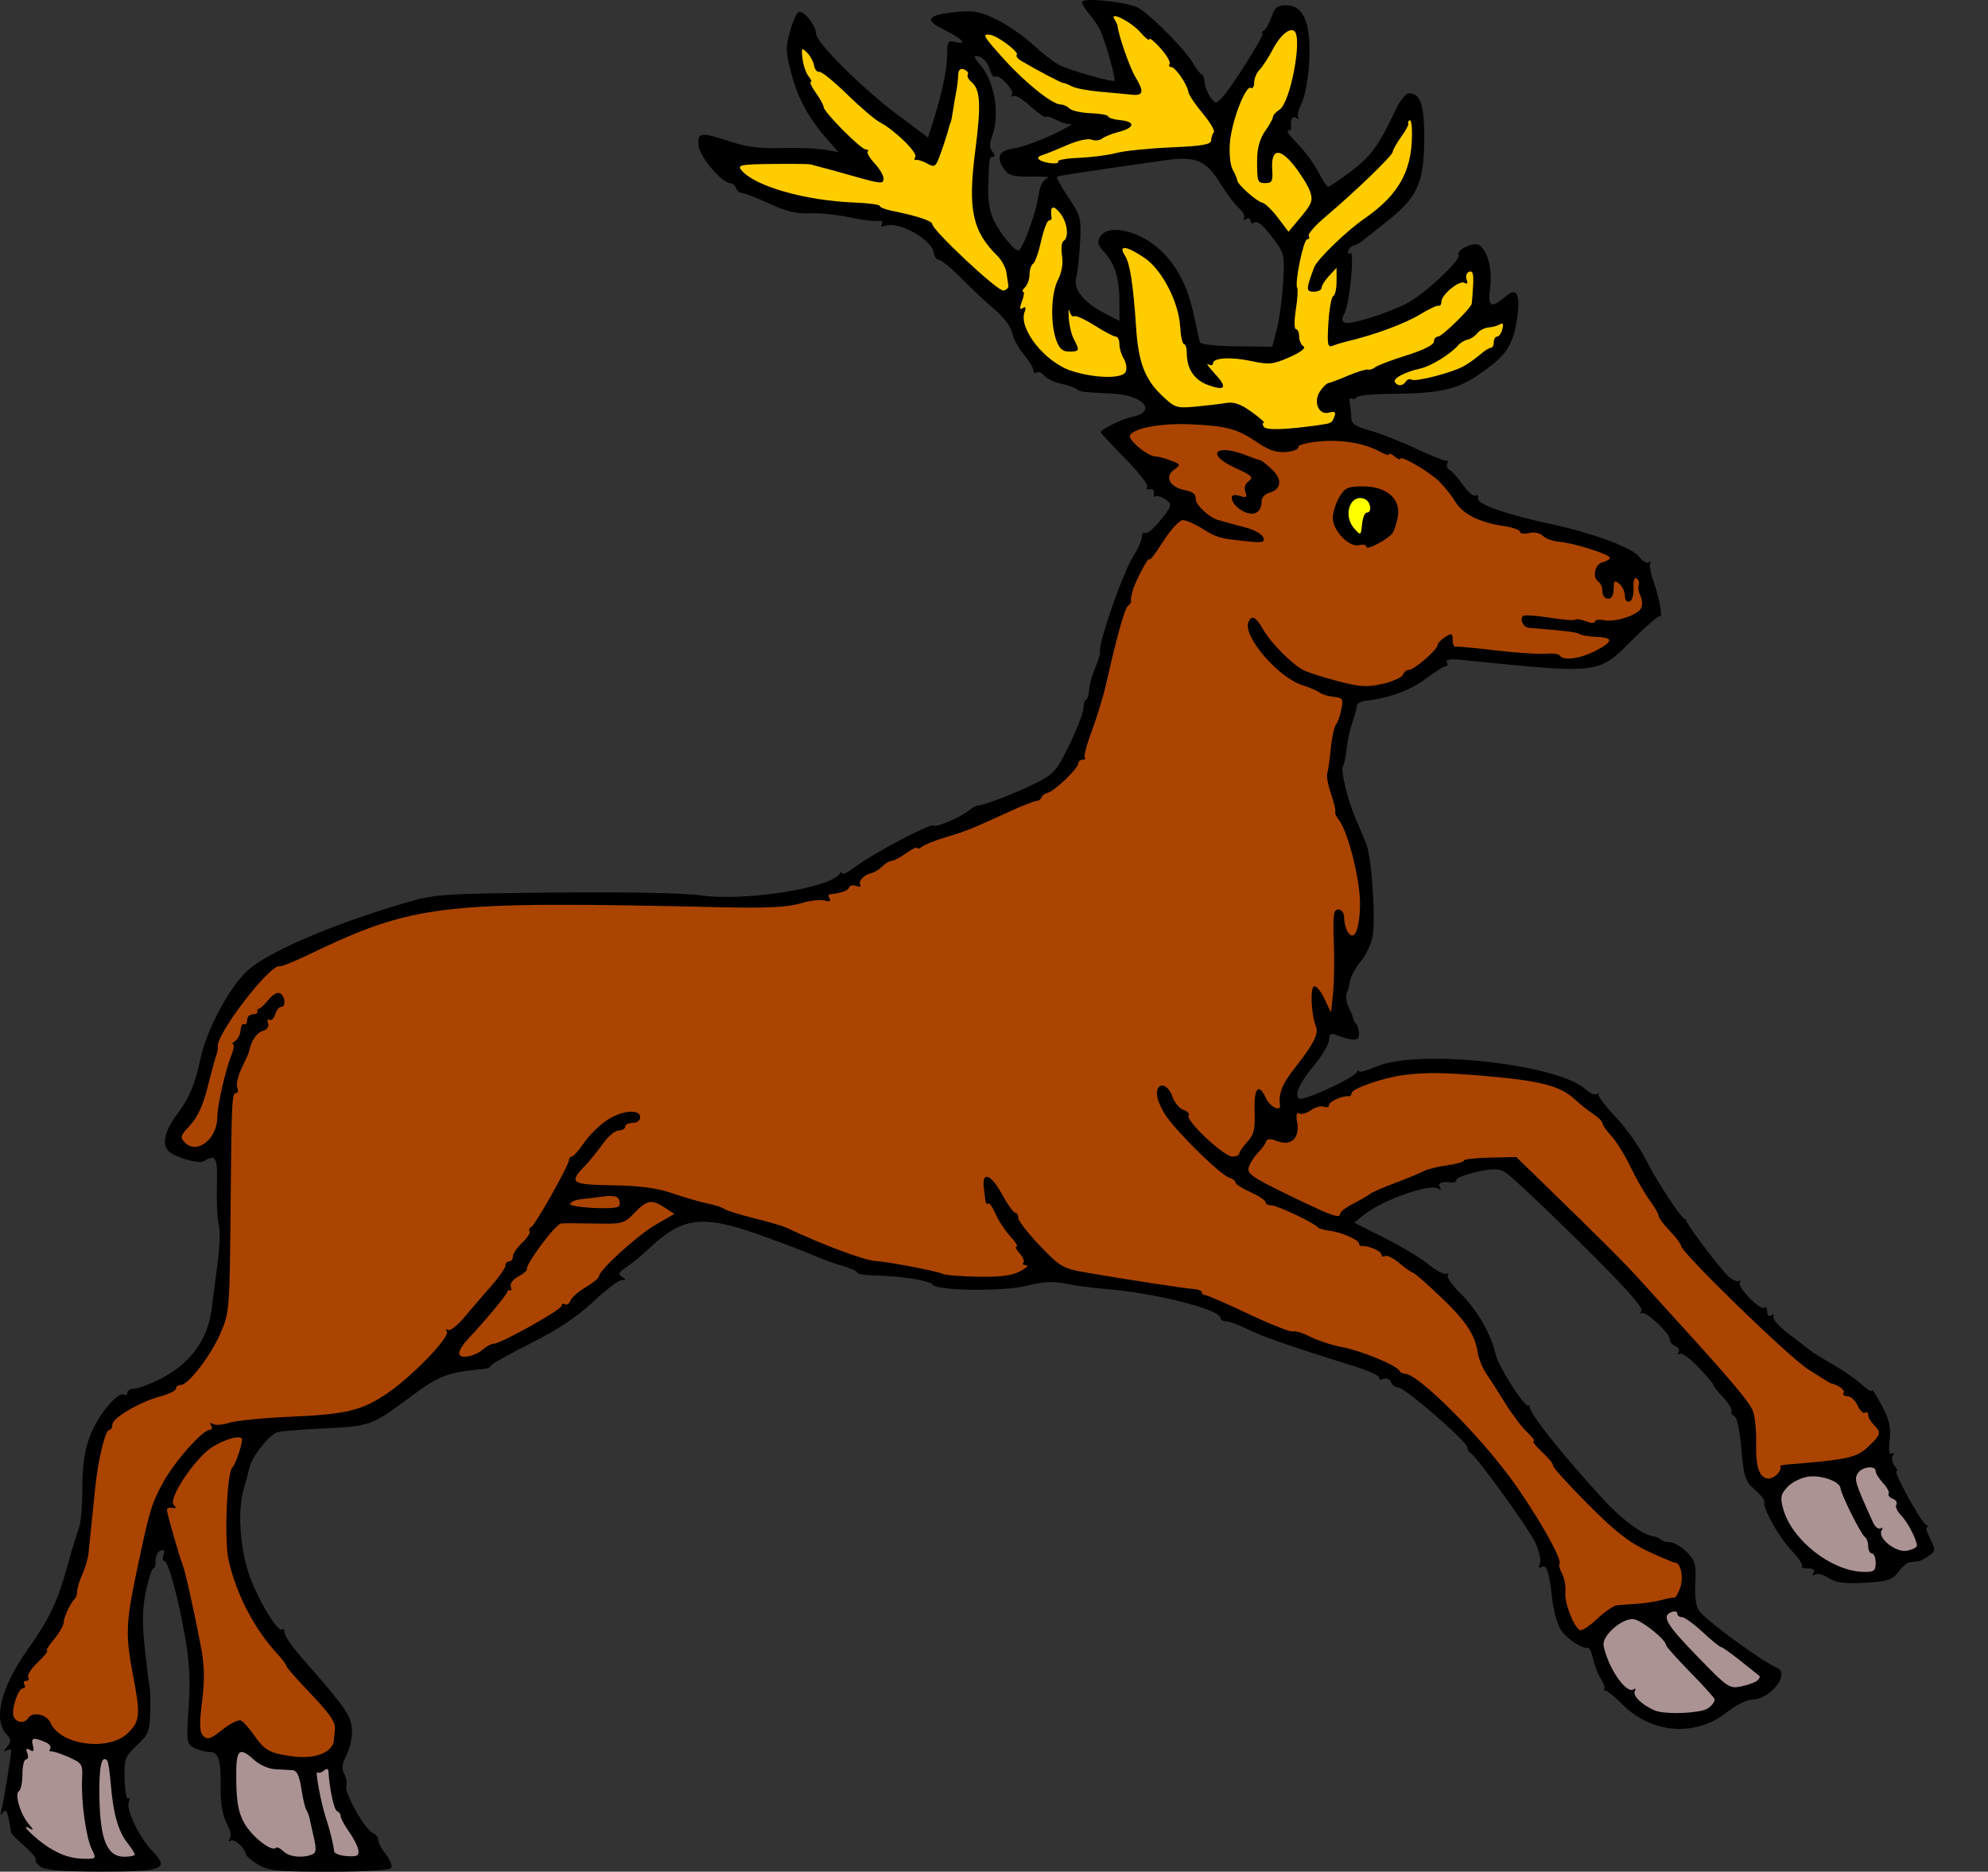 <?xml version="1.0" encoding="UTF-8" standalone="no"?>
<!-- Created with Inkscape (http://www.inkscape.org/) -->

<svg
   version="1.1"
   id="svg339"
   width="254.879"
   height="239.956"
   viewBox="0 0 254.879 239.956"
   sodipodi:docname="jelen1b.svg"
   inkscape:version="1.2.2 (732a01da63, 2022-12-09, custom)"
   xmlns:inkscape="http://www.inkscape.org/namespaces/inkscape"
   xmlns:sodipodi="http://sodipodi.sourceforge.net/DTD/sodipodi-0.dtd"
   xmlns="http://www.w3.org/2000/svg"
   xmlns:svg="http://www.w3.org/2000/svg">
  <rect x="0" y="0" width="254.879" height="239.956" fill="#333333" stroke="none"/>
  <defs
     id="defs343" />
  <sodipodi:namedview
     id="namedview341"
     pagecolor="#ffffff"
     bordercolor="#000000"
     borderopacity="0.25"
     inkscape:showpageshadow="2"
     inkscape:pageopacity="0.0"
     inkscape:pagecheckerboard="0"
     inkscape:deskcolor="#d1d1d1"
     showgrid="false"
     inkscape:zoom="2.5585347"
     inkscape:cx="110.61019"
     inkscape:cy="156.92576"
     inkscape:window-width="1846"
     inkscape:window-height="1016"
     inkscape:window-x="0"
     inkscape:window-y="0"
     inkscape:window-maximized="1"
     inkscape:current-layer="layer1" />
  <g
     inkscape:groupmode="layer"
     id="layer1"
     inkscape:label="Layer 1">
    <path
       id="path349"
       style="fill:#000000;stroke-width:0.48"
       d="M 172.824 2.448 C 172.226 2.467 171.84 2.551 171.84 2.72 C 171.84 2.972 172.218 3.599 172.68 4.11 C 173.142 4.622 173.797 5.579 174.135 6.239 C 174.768 7.476 176.22 12.579 176.002 12.798 C 175.772 13.028 170.191 11.437 168.914 10.776 C 168.214 10.414 166.696 9.236 165.541 8.157 C 164.386 7.079 162.298 5.636 160.902 4.952 C 158.761 3.903 157.944 3.753 155.674 3.987 C 151.917 4.375 151.54 4.99 154.252 6.308 C 156.529 7.414 157.247 8.271 155.52 7.819 C 154.688 7.602 154.561 7.804 154.561 9.331 C 154.561 11.215 153.944 14.211 152.811 17.839 L 152.109 20.077 L 148.176 17.144 C 143.675 13.788 137.766 7.907 137.75 6.769 C 137.735 5.686 136.069 3.642 135.492 3.999 C 135.228 4.162 134.73 5.303 134.385 6.536 C 133.841 8.479 133.867 9.193 134.582 11.876 C 135.451 15.136 136.775 17.565 139.176 20.3 L 140.623 21.948 L 138.832 21.634 C 137.847 21.461 135.358 21.368 133.303 21.429 C 130.653 21.507 128.766 21.273 126.822 20.622 C 122.932 19.32 122.49 19.377 122.697 21.155 C 122.865 22.593 125.691 25.921 126.744 25.921 C 127.012 25.921 127.342 26.208 127.477 26.56 C 127.612 26.912 127.982 27.201 128.301 27.204 C 128.619 27.207 130.176 27.815 131.76 28.554 C 133.843 29.526 135.269 29.869 136.914 29.794 C 138.165 29.737 140.432 29.96 141.953 30.29 C 143.474 30.621 145.123 30.835 145.613 30.767 C 146.146 30.692 146.377 30.849 146.188 31.155 C 145.994 31.468 146.154 31.561 146.596 31.392 C 148.274 30.748 152.584 33.118 152.834 34.823 C 152.91 35.338 153.215 35.761 153.512 35.761 C 153.809 35.761 155.115 36.839 156.414 38.159 C 157.713 39.479 159.64 41.283 160.697 42.167 C 161.776 43.069 162.736 44.357 162.885 45.101 C 163.031 45.83 163.701 47.081 164.375 47.882 C 165.049 48.683 165.6 49.59 165.6 49.898 C 165.6 50.205 165.791 50.339 166.025 50.194 C 166.26 50.05 166.707 50.238 167.02 50.614 C 167.332 50.99 168.274 51.445 169.113 51.624 C 169.953 51.804 170.855 52.112 171.119 52.31 C 171.641 52.7 171.734 52.712 175.783 52.907 C 179.781 53.1 181.532 55.256 178.211 55.896 C 177.096 56.11 174.24 57.508 174.24 57.839 C 174.24 57.956 175.646 59.479 177.365 61.224 C 179.084 62.968 180.364 64.599 180.209 64.849 C 180.055 65.099 180.215 65.244 180.565 65.171 C 180.914 65.098 181.141 65.325 181.068 65.675 C 180.996 66.024 181.105 66.207 181.313 66.079 C 181.52 65.951 182.092 66.14 182.584 66.499 C 183.438 67.123 183.41 67.24 181.938 69.099 C 181.09 70.169 180.198 70.923 179.957 70.774 C 179.716 70.626 179.52 70.844 179.52 71.261 C 179.52 71.678 179.013 72.825 178.393 73.81 C 177.045 75.948 173.901 84.991 174.147 86.023 C 174.192 86.211 173.981 86.969 173.68 87.704 C 173.072 89.185 172.833 90.064 172.691 91.319 C 172.639 91.781 172.48 92.161 172.338 92.161 C 172.196 92.161 172.051 92.662 172.016 93.274 C 171.981 93.887 171.165 96.006 170.201 97.982 C 168.617 101.231 168.211 101.693 165.945 102.829 C 163.354 104.129 159.21 105.73 158.541 105.691 C 158.331 105.678 157.836 105.942 157.44 106.274 C 156.349 107.192 153.078 108.599 152.766 108.286 C 152.429 107.95 144.936 111.923 142.721 113.612 C 141.84 114.284 141.117 114.646 141.113 114.417 C 141.109 114.188 140.946 114.22 140.752 114.489 C 139.435 116.319 128.545 118.01 123.035 117.241 C 120.75 116.922 113.358 116.778 104.16 116.87 C 89.658 117.016 88.873 117.069 84.959 118.224 C 75.623 120.978 67.486 124.482 64.856 126.878 C 62.507 129.017 59.553 134.564 58.807 138.241 C 58.193 141.263 57.34 143.307 55.906 145.185 C 54.19 147.433 53.788 149.29 54.84 150.112 C 55.866 150.914 58.643 151.685 59.215 151.327 C 60.81 150.33 61.041 150.755 60.93 154.476 C 60.869 156.502 60.975 158.726 61.166 159.417 C 61.357 160.109 61.287 162.378 61.012 164.458 C 60.736 166.539 60.392 169.177 60.246 170.321 C 59.747 174.252 57.439 177.357 53.592 179.274 C 52.261 179.938 50.783 180.48 50.307 180.48 C 49.831 180.48 49.44 180.708 49.44 180.987 C 49.44 181.267 49.257 181.383 49.033 181.245 C 48.254 180.763 45.634 183.932 44.66 186.534 C 43.958 188.411 43.68 190.304 43.68 193.196 C 43.68 195.418 43.484 197.731 43.244 198.337 C 43.005 198.943 42.328 201.168 41.74 203.28 C 40.461 207.876 39.455 209.983 36.643 213.952 C 33.287 218.687 32.227 222.859 33.906 224.714 C 34.583 225.461 34.599 225.697 34.025 226.403 C 33.582 226.95 33.56 227.104 33.959 226.864 C 34.289 226.666 34.559 226.678 34.557 226.892 C 34.551 227.547 33.579 233.46 33.311 234.48 C 33.13 235.165 33.183 235.258 33.5 234.802 C 33.826 234.332 34.023 234.555 34.24 235.644 C 34.403 236.458 34.539 237.235 34.541 237.37 C 34.543 237.505 35.311 238.29 36.248 239.112 C 37.185 239.935 37.84 240.72 37.703 240.857 C 37.566 240.993 37.829 241.39 38.287 241.737 C 38.883 242.19 41.068 242.373 45.981 242.384 C 54.028 242.402 54.9 242.062 52.68 239.774 C 50.983 238.027 49.258 234.447 49.637 233.46 C 49.787 233.07 49.74 232.855 49.533 232.983 C 49.326 233.111 49.126 231.988 49.09 230.487 C 49.029 227.964 49.148 227.642 50.672 226.2 C 52.157 224.795 52.326 224.37 52.377 221.882 C 52.408 220.363 52.369 218.904 52.291 218.64 C 52.213 218.376 51.939 216.178 51.682 213.755 C 51.332 210.458 51.369 208.617 51.832 206.435 C 52.172 204.831 52.6 203.521 52.783 203.521 C 52.966 203.521 53.099 203.057 53.078 202.489 C 53.057 201.922 53.345 201.352 53.717 201.224 C 54.184 201.062 54.3 201.233 54.092 201.774 C 53.926 202.207 53.963 202.56 54.176 202.56 C 54.69 202.56 55.964 207.232 56.881 212.478 C 57.408 215.493 57.532 218.059 57.307 221.349 C 57.008 225.706 57.047 226.008 57.983 226.509 C 58.529 226.801 59.408 227.04 59.936 227.04 C 61.1 227.04 61.436 227.97 61.406 231.12 C 61.381 233.846 61.619 235.18 62.389 236.618 C 62.683 237.169 62.773 237.864 62.588 238.163 C 62.403 238.463 62.463 238.578 62.721 238.419 C 63.178 238.136 64.513 239.347 64.658 240.177 C 64.699 240.406 65.4 241 66.217 241.497 C 67.507 242.282 68.709 242.399 75.344 242.399 C 79.968 242.399 83.102 242.208 83.283 241.915 C 83.448 241.649 83.137 240.864 82.592 240.171 C 82.047 239.478 81.6 238.638 81.6 238.306 C 81.6 237.974 81.287 237.582 80.904 237.435 C 79.958 237.071 77.225 232.236 77.52 231.444 C 77.65 231.095 77.535 230.396 77.264 229.89 C 76.903 229.215 76.968 228.589 77.506 227.548 C 77.91 226.767 78.24 225.409 78.24 224.53 C 78.24 222.479 77.688 221.664 71.641 214.773 C 70.519 213.494 69.6 212.13 69.6 211.743 C 69.6 211.356 69.466 211.174 69.301 211.339 C 68.85 211.79 66.721 208.449 65.4 205.22 C 63.961 201.697 63.49 196.439 64.346 193.44 C 64.685 192.252 65.017 190.991 65.084 190.638 C 65.351 189.241 67.744 186.245 68.762 186.03 C 69.355 185.905 71.892 185.703 74.4 185.581 C 80.732 185.273 80.702 185.284 86.164 181.216 C 89.402 178.805 90.681 178.341 95.16 177.948 C 95.622 177.908 96 177.736 96 177.565 C 96 177.395 98.302 176.098 101.115 174.683 C 104.62 172.919 107.153 171.237 109.156 169.345 C 110.765 167.826 112.405 166.576 112.801 166.565 C 113.398 166.55 113.408 166.475 112.858 166.126 C 112.335 165.795 112.455 165.533 113.428 164.896 C 114.107 164.45 115.453 163.341 116.418 162.431 C 120.601 158.486 123.192 158.162 130.322 160.69 C 133.228 161.721 136.361 162.909 137.283 163.331 C 138.206 163.754 139.878 164.364 141 164.687 C 142.122 165.009 143.039 165.42 143.039 165.601 C 143.039 165.781 144.017 165.942 145.213 165.96 C 148.497 166.01 152.364 166.619 152.693 167.138 C 153.204 167.942 161.902 168.035 164.846 167.269 C 166.825 166.753 168.12 166.689 169.803 167.023 C 171.056 167.271 173.375 167.579 174.959 167.706 C 181.265 168.213 189.6 170.326 189.6 171.419 C 189.6 171.651 189.933 171.841 190.34 171.841 C 190.746 171.841 191.943 172.281 193.002 172.821 C 194.799 173.738 198.324 174.964 206.748 177.601 C 208.656 178.198 210.105 178.873 209.965 179.099 C 209.825 179.325 210.044 179.382 210.451 179.226 C 210.869 179.066 211.308 179.241 211.457 179.63 C 211.603 180.009 212.022 180.319 212.391 180.319 C 213.225 180.319 221.195 187.235 221.244 188.001 C 221.264 188.309 221.447 188.632 221.652 188.72 C 222.314 189.003 228.798 197.935 229.852 200.013 C 230.431 201.156 230.735 202.381 230.555 202.851 C 230.349 203.387 230.422 203.564 230.764 203.353 C 231.41 202.953 231.737 203.925 232.117 207.36 C 232.278 208.812 232.749 210.575 233.164 211.278 C 233.855 212.45 235.944 213.869 236.725 213.696 C 236.903 213.657 237.201 214.318 237.387 215.165 C 237.573 216.013 238.023 217.159 238.385 217.712 C 238.747 218.265 238.934 218.861 238.801 219.038 C 238.668 219.215 238.688 219.267 238.846 219.153 C 239.003 219.04 240.062 219.878 241.199 221.015 C 244.904 224.72 250.523 225.129 254.482 221.982 C 255.64 221.061 257.114 220.327 257.811 220.325 C 260.058 220.317 262.633 217.067 261 216.302 C 258.79 215.266 252.255 210.505 251.049 209.052 C 250.561 208.463 250.382 207.333 250.477 205.427 C 250.598 202.987 250.466 202.51 249.365 201.409 C 248.678 200.722 247.73 200.159 247.258 200.159 C 246.786 200.159 246.25 200.009 246.066 199.825 C 245.883 199.642 245.418 199.446 245.033 199.39 C 243.685 199.192 241.095 197.276 238.758 194.747 C 233.434 188.987 228.863 183.199 229.232 182.689 C 229.347 182.53 229.294 182.509 229.117 182.642 C 228.637 183.003 225.199 177.621 224.836 175.939 C 224.308 173.495 222.427 170.261 220.381 168.282 C 219.313 167.249 218.573 166.191 218.734 165.929 C 218.896 165.667 218.816 165.583 218.557 165.743 C 218.297 165.904 217.285 165.376 216.309 164.571 C 215.332 163.767 212.779 162.228 210.635 161.151 L 206.736 159.192 L 208.092 158.112 C 210.396 156.275 216.404 154.159 217.463 154.814 C 217.856 155.057 217.949 154.994 217.727 154.634 C 217.397 154.101 217.968 153.879 219.24 154.044 C 219.57 154.087 219.84 153.932 219.84 153.698 C 219.84 153.465 221.011 153.011 222.443 152.69 C 224.542 152.221 225.257 152.229 226.121 152.733 C 226.711 153.078 230.96 157.072 235.565 161.608 C 241.278 167.237 243.82 170.056 243.57 170.487 C 243.37 170.835 243.364 170.978 243.557 170.806 C 244.008 170.402 247.199 173.316 247.199 174.132 C 247.199 174.472 247.524 174.873 247.918 175.024 C 248.313 175.176 248.494 175.527 248.322 175.804 C 248.151 176.081 248.232 176.173 248.5 176.007 C 248.768 175.841 249.893 176.672 251 177.853 C 252.107 179.034 252.913 180.001 252.793 180.001 C 252.673 180.001 253.2 180.67 253.965 181.489 C 254.73 182.308 255.248 183.154 255.115 183.368 C 254.983 183.583 255.133 183.844 255.451 183.95 C 255.801 184.067 256.167 185.738 256.377 188.185 C 256.689 191.811 256.864 192.344 258.082 193.398 C 258.829 194.043 259.385 194.751 259.318 194.97 C 259.081 195.749 261.154 199.469 262.779 201.183 C 263.689 202.141 264.3 203.061 264.137 203.224 C 263.974 203.387 264.321 203.521 264.908 203.521 C 265.594 203.521 265.855 203.718 265.635 204.073 C 265.426 204.412 265.502 204.498 265.832 204.294 C 266.129 204.11 266.917 204.318 267.584 204.755 C 268.511 205.362 269.598 205.504 272.199 205.357 C 275.133 205.191 275.725 205.001 276.494 203.982 C 276.985 203.331 277.614 202.772 277.893 202.739 C 278.172 202.706 278.67 202.646 279 202.605 C 279.33 202.563 279.994 202.231 280.475 201.866 C 281.291 201.248 281.298 201.106 280.582 199.722 C 280.161 198.907 279.983 198.237 280.188 198.233 C 280.392 198.229 280.307 198.065 279.998 197.868 C 279.304 197.427 275.817 191.04 276.27 191.04 C 276.45 191.04 276.337 190.725 276.018 190.341 C 275.699 189.956 275.598 189.384 275.793 189.067 C 276.003 188.729 275.946 188.618 275.654 188.798 C 275.332 188.997 275.24 188.383 275.393 187.03 C 275.575 185.414 275.35 184.439 274.373 182.603 C 273.684 181.307 273.119 180.449 273.119 180.694 C 273.119 180.94 272.527 180.595 271.801 179.929 C 271.075 179.263 269.404 178.103 268.088 177.353 C 266.772 176.602 265.475 175.806 265.207 175.583 C 264.939 175.36 263.697 174.4 262.447 173.45 C 261.198 172.5 260.314 171.5 260.483 171.228 C 260.66 170.941 260.555 170.875 260.234 171.073 C 259.897 171.282 259.68 171.093 259.68 170.589 C 259.68 170.133 259.532 169.908 259.352 170.089 C 258.869 170.571 255.825 167.461 256.176 166.845 C 256.34 166.557 256.314 166.463 256.117 166.64 C 255.921 166.816 255.328 166.602 254.803 166.161 C 253.796 165.317 249.116 159.1 249.27 158.81 C 249.319 158.716 249.276 158.687 249.174 158.745 C 248.842 158.934 245.539 153.915 244.07 150.989 C 243.283 149.421 241.546 146.989 240.207 145.583 C 238.869 144.177 237.897 142.867 238.047 142.673 C 238.197 142.478 238.119 142.484 237.875 142.685 C 237.631 142.885 236.983 142.633 236.436 142.124 C 232.903 138.842 214.944 136.875 209.565 139.181 C 208.352 139.701 207.358 139.971 207.354 139.782 C 207.35 139.594 207.186 139.683 206.992 139.98 C 206.491 140.747 200.209 143.608 199.707 143.298 C 198.999 142.861 199.674 141.349 201.639 138.972 C 202.673 137.72 203.52 136.265 203.52 135.737 C 203.52 135.057 203.743 134.863 204.285 135.071 C 206.607 135.962 207.359 135.948 207.359 135.013 C 207.359 134.5 207.198 133.918 207 133.72 C 206.802 133.522 206.632 133.216 206.623 133.04 C 206.614 132.864 206.384 132.289 206.111 131.761 C 205.683 130.93 205.584 129.872 205.897 129.48 C 205.949 129.414 206.086 128.847 206.201 128.222 C 206.317 127.596 206.94 126.457 207.586 125.689 C 208.232 124.92 208.908 123.509 209.088 122.552 C 209.522 120.24 208.98 112.317 208.27 110.579 C 207.959 109.821 207.38 108.453 206.982 107.54 C 205.915 105.088 204.962 101.186 205.297 100.644 C 205.458 100.383 205.669 99.395 205.768 98.446 C 205.866 97.497 206.203 95.964 206.514 95.04 C 206.825 94.116 207.088 93.144 207.1 92.88 C 207.111 92.616 207.66 92.341 208.32 92.269 C 211.196 91.954 213.99 90.916 215.949 89.435 C 217.109 88.558 218.257 87.841 218.498 87.841 C 218.74 87.841 218.795 87.61 218.621 87.329 C 218.408 86.985 219.06 86.896 220.633 87.056 C 238.354 88.857 237.988 88.901 242.402 84.478 C 244.204 82.673 245.791 81.311 245.93 81.45 C 246.371 81.892 245.849 79.038 245.107 76.964 C 244.716 75.866 244.539 74.805 244.717 74.607 C 244.895 74.408 244.809 74.378 244.527 74.538 C 244.246 74.698 243.713 74.408 243.344 73.896 C 242.479 72.695 237.567 70.848 232.08 69.659 C 226.108 68.365 222.451 67.073 222.611 66.314 C 222.684 65.97 222.539 65.815 222.289 65.97 C 222.039 66.125 221.341 65.548 220.74 64.687 C 220.139 63.825 219.363 62.944 219.014 62.73 C 218.665 62.515 218.509 62.132 218.666 61.878 C 218.823 61.624 218.772 61.458 218.555 61.509 C 218.337 61.56 216.541 60.845 214.561 59.919 C 212.581 58.993 209.934 57.955 208.68 57.614 C 206.895 57.129 206.392 56.774 206.363 55.978 C 206.343 55.418 206.255 54.581 206.166 54.118 C 206.077 53.655 206.186 53.389 206.408 53.526 C 206.631 53.664 206.927 53.593 207.065 53.37 C 207.203 53.147 209.107 52.952 211.297 52.939 C 217.5 52.9 219.801 52.42 222.512 50.599 C 226.107 48.184 227.041 46.884 227.576 43.564 C 228.109 40.255 227.641 39.172 226.211 40.401 C 224.28 42.061 223.844 41.831 224.166 39.319 C 224.472 36.937 223.836 34.53 222.721 33.841 C 222.028 33.413 219.766 34.532 220.131 35.122 C 220.504 35.726 215.709 40.204 213.461 41.351 C 210.9 42.657 206.302 44.09 205.568 43.81 C 205.129 43.642 205.11 43.337 205.492 42.622 C 206.167 41.362 206.824 34.538 206.236 34.901 C 205.993 35.052 205.883 34.911 205.99 34.591 C 206.097 34.27 206.395 33.976 206.652 33.937 C 206.91 33.897 207.444 33.609 207.84 33.294 C 208.236 32.979 209.747 31.774 211.199 30.616 C 214.85 27.706 215.689 25.799 215.717 20.341 C 215.739 15.884 215.248 14.399 213.754 14.399 C 213.375 14.399 212.631 15.318 212.098 16.44 C 209.781 21.318 208.837 22.579 205.895 24.739 C 204.65 25.653 203.521 26.399 203.385 26.399 C 203.249 26.399 202.682 25.528 202.127 24.462 C 201.572 23.396 200.37 21.777 199.455 20.862 C 198.541 19.948 198.001 19.2 198.256 19.2 C 198.511 19.2 198.693 19.039 198.662 18.841 C 198.498 17.803 198.781 17.259 199.32 17.569 C 199.65 17.759 199.766 17.744 199.578 17.536 C 199.391 17.328 199.58 16.496 199.998 15.689 C 200.427 14.86 200.85 12.534 200.971 10.351 C 201.24 5.484 200.281 3.12 198.039 3.12 C 196.908 3.12 196.549 3.397 196.168 4.56 C 195.908 5.352 195.458 6.159 195.168 6.353 C 194.878 6.547 194.798 6.708 194.99 6.712 C 195.4 6.721 190.96 13.768 189.772 14.995 C 189.004 15.787 188.929 15.78 188.291 14.87 C 187.922 14.343 187.587 13.482 187.547 12.956 C 187.507 12.43 187.352 11.999 187.201 11.999 C 187.05 11.999 186.514 11.298 186.01 10.44 C 185.078 8.854 181.069 4.772 179.227 3.536 C 178.321 2.929 174.619 2.393 172.824 2.448 z M 158.195 9.607 C 159.007 9.62 159.706 10.308 160.059 11.437 C 160.25 12.05 160.533 12.427 160.688 12.273 C 161.126 11.834 163.207 14 162.871 14.544 C 162.707 14.81 162.778 14.9 163.031 14.743 C 163.284 14.587 164.276 15.18 165.236 16.06 C 166.196 16.939 167.084 17.556 167.209 17.431 C 167.334 17.305 167.942 17.481 168.559 17.821 C 169.175 18.162 170.004 18.4 170.4 18.351 C 170.796 18.301 169.716 18.927 168 19.739 C 166.284 20.552 164.07 21.331 163.08 21.472 C 161.12 21.75 160.759 22.625 161.94 24.239 C 162.465 24.958 163.173 25.129 165.42 25.085 C 166.971 25.055 167.885 25.134 167.451 25.261 C 167.017 25.387 166.553 26.074 166.42 26.786 C 165.983 29.123 165.642 30.339 164.83 32.464 C 164.39 33.617 163.881 34.56 163.699 34.56 C 163.146 34.56 161.441 32.497 160.566 30.769 C 160.036 29.719 159.771 28.181 159.822 26.45 C 159.936 22.639 159.95 22.56 160.459 22.56 C 160.711 22.56 160.671 22.261 160.369 21.898 C 159.979 21.428 159.962 20.862 160.311 19.946 C 161.374 17.149 160.629 12.779 158.731 10.681 C 158.193 10.087 157.951 9.602 158.195 9.607 z M 184.963 22.802 C 187.118 22.852 188.201 23.72 189.59 25.978 C 190.384 27.268 191.456 28.686 191.973 29.128 C 192.489 29.57 192.78 30.142 192.621 30.399 C 192.461 30.659 192.58 30.716 192.887 30.526 C 193.192 30.338 193.44 30.425 193.44 30.72 C 193.44 31.015 193.612 31.151 193.822 31.021 C 194.367 30.684 194.98 31.187 196.514 33.23 C 197.78 34.916 197.843 35.232 197.623 38.749 C 197.495 40.801 197.132 43.472 196.816 44.685 L 196.244 46.89 L 191.666 46.845 C 189.06 46.819 187.03 46.593 186.955 46.319 C 186.883 46.055 186.548 44.544 186.211 42.96 C 185.421 39.251 184.138 36.688 182.053 34.663 C 179.309 31.998 175.147 31.037 174.141 32.835 C 173.785 33.471 173.909 33.937 174.643 34.72 C 176.043 36.215 176.641 38.098 176.641 41.019 L 176.641 43.577 L 174.932 42.706 C 172.075 41.25 170.711 39.591 171.1 38.048 C 171.283 37.318 171.507 35.258 171.598 33.472 C 171.753 30.435 171.657 30.064 170.109 27.765 C 169.199 26.412 168.533 25.226 168.629 25.13 C 168.785 24.974 170.843 24.656 182.4 23.003 C 183.408 22.859 184.245 22.785 184.963 22.802 z "
       transform="translate(-33.121,-2.444)" />
    <g
       id="layer3"
       inkscape:label="Hooves"
       style="display:inline;fill:#ac9393">
      <path
         style="fill:#ac9393;stroke-width:0.48"
         d="m 79.066,239.638 c -0.073,-0.479 -0.613,-1.546 -1.199,-2.369 C 77.28,236.446 76.8,235.553 76.8,235.286 c 0,-0.267 -0.208,-0.558 -0.461,-0.646 -0.387,-0.134 -0.974,-2.834 -1.104,-5.072 -0.023,-0.399 -0.219,-0.439 -0.599,-0.124 -0.31,0.258 -0.68,0.352 -0.822,0.21 -0.336,-0.336 0.454,3.912 1.086,5.836 0.532,1.62 0.994,3.495 1.059,4.298 0.023,0.279 0.761,0.556 1.641,0.615 1.305,0.088 1.575,-0.053 1.466,-0.764 z"
         transform="translate(-33.121,-2.444)"
         id="path383" />
      <path
         style="fill:#ac9393;stroke-width:0.48"
         d="m 73.103,240.211 c 0.568,-0.218 0.613,-0.652 0.234,-2.28 -0.257,-1.106 -0.507,-2.227 -0.556,-2.491 -0.049,-0.264 -0.223,-0.696 -0.388,-0.96 -0.165,-0.264 -0.453,-1.506 -0.641,-2.76 -0.241,-1.612 -0.571,-2.297 -1.127,-2.338 -0.432,-0.032 -1.434,-0.086 -2.226,-0.12 -0.792,-0.034 -1.978,-0.548 -2.635,-1.142 -2.061,-1.862 -2.414,-1.466 -2.352,2.639 0.043,2.836 0.297,4.138 1.069,5.48 0.984,1.71 3.475,3.643 4.008,3.11 0.145,-0.145 0.578,0.05 0.961,0.433 0.713,0.713 2.396,0.91 3.652,0.428 z"
         transform="translate(-33.121,-2.444)"
         id="path381" />
      <path
         style="fill:#ac9393;stroke-width:0.48"
         d="m 50.4,240.196 c 0,-0.156 -0.431,-0.833 -0.958,-1.503 -1.168,-1.484 -1.815,-3.783 -2.114,-7.502 -0.124,-1.545 -0.333,-2.917 -0.465,-3.048 -0.747,-0.747 -1.064,0.789 -0.992,4.804 0.096,5.408 0.997,7.534 3.193,7.534 0.735,0 1.337,-0.128 1.337,-0.284 z"
         transform="translate(-33.121,-2.444)"
         id="path379" />
      <path
         style="fill:#ac9393;stroke-width:0.48"
         d="m 44.891,239.52 c -0.732,-1.443 -1.39,-6.187 -1.246,-8.979 0.099,-1.914 0.009,-2.061 -1.731,-2.834 -1.009,-0.448 -2.013,-0.776 -2.231,-0.729 -0.218,0.047 -0.273,-0.113 -0.123,-0.356 0.15,-0.243 -0.104,-0.605 -0.564,-0.804 -1.595,-0.691 -1.925,-0.614 -1.663,0.388 0.191,0.731 0.093,0.883 -0.38,0.59 -0.463,-0.286 -0.554,-0.176 -0.331,0.405 0.169,0.439 0.097,0.799 -0.158,0.799 -0.256,0 -0.465,0.851 -0.465,1.892 0,1.04 -0.2,2.015 -0.445,2.166 -0.601,0.372 0.189,3.015 1.27,4.251 0.593,0.678 0.634,0.85 0.135,0.562 -1.528,-0.88 0.676,1.322 2.434,2.431 1.727,1.09 3.136,1.491 5.076,1.444 0.94,-0.023 0.977,-0.13 0.421,-1.225 z"
         transform="translate(-33.121,-2.444)"
         id="path377" />
      <path
         style="fill:#ac9393;stroke-width:0.48"
         d="m 278.88,200.607 c 0,-0.771 -1.207,-3.08 -2.058,-3.938 -0.472,-0.475 -0.728,-1.074 -0.57,-1.33 0.158,-0.256 -0.049,-0.595 -0.46,-0.753 -0.411,-0.158 -0.648,-0.448 -0.527,-0.644 0.121,-0.196 -0.204,-0.813 -0.723,-1.37 -0.519,-0.557 -0.943,-1.238 -0.943,-1.513 0,-0.814 -1.833,-0.569 -2.326,0.31 -0.434,0.776 -0.294,1.218 1.988,6.253 0.265,0.585 0.699,0.93 0.964,0.766 0.271,-0.168 0.333,-0.058 0.142,0.252 -0.593,0.959 1.797,2.885 3.237,2.61 0.701,-0.134 1.274,-0.424 1.274,-0.645 z"
         transform="translate(-33.121,-2.444)"
         id="path401" />
      <path
         style="fill:#ac9393;stroke-width:0.48"
         d="m 273.6,202.8 c 0,-0.66 -0.216,-1.2 -0.48,-1.2 -0.264,0 -0.48,-0.419 -0.48,-0.932 0,-0.512 -0.202,-1.057 -0.449,-1.209 -0.472,-0.292 -3.038,-5.445 -3.11,-6.245 -0.074,-0.835 -2.403,-1.673 -4.08,-1.468 -0.901,0.11 -2.109,0.699 -2.684,1.307 -0.894,0.946 -0.98,1.35 -0.59,2.786 1.091,4.027 6.173,8.031 10.313,8.125 1.353,0.031 1.56,-0.124 1.56,-1.165 z"
         transform="translate(-33.121,-2.444)"
         id="path399" />
      <path
         style="fill:#ac9393;stroke-width:0.48"
         d="m 258.448,217.877 c 0.246,-0.232 0.354,-0.493 0.24,-0.58 -0.114,-0.087 -1.202,-0.955 -2.417,-1.928 -1.215,-0.973 -2.34,-1.769 -2.499,-1.769 -0.159,0 -1.217,-0.861 -2.351,-1.914 -1.133,-1.053 -2.331,-1.917 -2.661,-1.92 -0.33,-0.003 -0.6,-0.215 -0.6,-0.471 0,-0.256 -0.324,-0.341 -0.72,-0.189 -1.331,0.511 -0.739,1.533 3.31,5.712 3.861,3.984 4.098,4.145 5.64,3.82 0.885,-0.187 1.811,-0.529 2.058,-0.761 z"
         transform="translate(-33.121,-2.444)"
         id="path397" />
      <path
         style="fill:#ac9393;stroke-width:0.48"
         d="m 251.52,221.702 c 0.705,-0.178 1.418,-0.879 1.433,-1.408 0.004,-0.146 -1.397,-1.698 -3.113,-3.448 -1.716,-1.75 -3.12,-3.326 -3.12,-3.501 0,-0.665 -3.028,-3.112 -4.088,-3.305 -1.437,-0.261 -4.159,2.084 -3.913,3.37 0.535,2.792 2.864,6.215 3.825,5.621 0.266,-0.165 0.348,-0.079 0.182,0.191 -0.359,0.58 0.894,1.806 2.564,2.509 1.075,0.453 4.387,0.438 6.23,-0.028 z"
         transform="translate(-33.121,-2.444)"
         id="path395" />
    </g>
    <g
       id="layer4"
       inkscape:label="Body"
       style="fill:#aa4400">
      <path
         style="fill:#aa4400;stroke-width:0.48"
         d="m 49.56,224.588 c 1.522,-1.516 1.586,-2.312 0.6,-7.466 -0.96,-5.017 -0.903,-6.625 0.462,-13.122 1.67,-7.948 1.899,-8.719 3.413,-11.501 1.45,-2.664 5.054,-6.739 5.96,-6.739 0.298,0 0.387,-0.249 0.199,-0.554 -0.214,-0.347 -0.131,-0.424 0.221,-0.206 0.31,0.192 1.261,0.122 2.114,-0.154 0.853,-0.276 4.359,-0.623 7.791,-0.771 7.227,-0.312 9.184,-0.786 12.48,-3.021 3.112,-2.111 8.034,-7.202 7.616,-7.878 -0.178,-0.289 -0.109,-0.392 0.154,-0.229 0.263,0.163 1.215,-0.585 2.114,-1.661 0.899,-1.076 2.445,-2.874 3.435,-3.995 0.99,-1.121 1.8,-2.285 1.8,-2.585 0,-0.3 0.216,-0.546 0.48,-0.546 0.264,0 0.48,-0.286 0.48,-0.636 0,-0.35 0.533,-1.137 1.185,-1.75 0.652,-0.612 1.083,-1.28 0.957,-1.483 -0.126,-0.203 -0.036,-0.442 0.199,-0.53 0.476,-0.179 4.858,-7.954 4.858,-8.619 0,-0.232 0.162,-0.423 0.36,-0.425 0.198,-0.002 0.888,-0.779 1.534,-1.726 0.645,-0.948 1.938,-2.242 2.871,-2.877 1.933,-1.313 4.355,-1.555 4.355,-0.434 0,0.4 -0.427,0.72 -0.96,0.72 -0.528,0 -0.96,0.216 -0.96,0.48 0,0.264 -0.378,0.486 -0.84,0.493 -0.462,0.007 -1.38,0.779 -2.04,1.715 -0.66,0.936 -1.655,2.172 -2.211,2.747 -2.193,2.266 -1.907,2.479 3.454,2.565 3.534,0.057 5.746,0.355 7.734,1.041 1.531,0.529 3.54,1.111 4.464,1.295 0.924,0.184 1.896,0.499 2.16,0.7 0.264,0.201 1.97,0.734 3.791,1.185 1.821,0.45 3.657,0.983 4.08,1.183 4.712,2.231 10.145,4.255 11.569,4.311 1.387,0.055 7.983,1.318 8.478,1.624 0.275,0.17 2.314,0.342 4.531,0.383 2.913,0.054 4.431,-0.141 5.471,-0.701 0.792,-0.427 1.134,-0.777 0.76,-0.779 -0.374,-10e-4 -0.536,-0.147 -0.359,-0.324 0.177,-0.177 -0.037,-0.717 -0.474,-1.2 -0.437,-0.483 -0.614,-0.879 -0.391,-0.879 0.222,0 -0.146,-0.594 -0.818,-1.32 -0.672,-0.726 -1.515,-2.006 -1.872,-2.845 -0.357,-0.839 -0.783,-1.442 -0.947,-1.341 -0.298,0.184 -0.335,0.045 -0.572,-2.125 -0.224,-2.053 0.954,-1.6 2.307,0.886 0.726,1.334 1.502,2.425 1.724,2.425 0.222,0 0.404,0.302 0.404,0.671 0,0.369 1.242,1.97 2.76,3.558 2.529,2.646 3.001,2.93 5.64,3.39 5.036,0.879 12.921,2.091 14.04,2.157 0.594,0.035 1.08,0.226 1.08,0.424 0,0.198 0.197,0.36 0.439,0.36 0.241,0 2.746,1.091 5.566,2.425 2.82,1.333 5.377,2.339 5.681,2.235 0.304,-0.104 1.315,0.205 2.245,0.687 0.93,0.482 2.792,1.085 4.137,1.34 2.446,0.464 6.99,2.354 7.292,3.033 0.088,0.198 0.412,0.364 0.72,0.369 1.621,0.025 9.13,7.454 13.462,13.318 3.2,4.332 6.78,10.592 6.321,11.051 -0.126,0.126 0.021,0.686 0.327,1.246 0.306,0.559 0.496,1.625 0.424,2.369 -0.131,1.336 1.011,4.359 1.841,4.872 0.236,0.146 1.232,-0.493 2.214,-1.42 0.982,-0.926 2.134,-1.719 2.559,-1.762 0.425,-0.043 1.591,-0.129 2.591,-0.192 1,-0.063 2.404,-0.279 3.12,-0.481 0.716,-0.201 1.445,-0.337 1.62,-0.302 0.175,0.036 0.522,-0.523 0.771,-1.241 0.47,-1.354 0.096,-3.205 -0.657,-3.254 -0.237,-0.015 -1.836,-0.686 -3.552,-1.491 -2.372,-1.112 -4.213,-2.565 -7.68,-6.061 -2.508,-2.529 -4.495,-4.732 -4.416,-4.895 0.079,-0.163 -0.538,-0.933 -1.371,-1.711 -0.833,-0.778 -1.332,-1.415 -1.109,-1.415 0.223,0 -0.144,-0.51 -0.816,-1.133 -0.672,-0.623 -1.942,-2.297 -2.821,-3.72 -0.879,-1.423 -1.983,-3.147 -2.452,-3.832 -0.47,-0.685 -0.955,-1.89 -1.079,-2.678 -0.37,-2.345 -1.527,-4.069 -4.86,-7.236 -1.736,-1.65 -3.287,-3 -3.446,-3 -0.16,0 -0.934,-0.541 -1.72,-1.203 -0.786,-0.662 -1.628,-1.081 -1.869,-0.932 -0.242,0.149 -0.439,0.068 -0.439,-0.181 0,-0.434 -1.771,-1.204 -2.52,-1.096 -0.198,0.029 -0.36,-0.111 -0.36,-0.311 0,-0.483 -2.337,-1.495 -3.84,-1.663 -0.66,-0.074 -1.308,-0.268 -1.44,-0.431 -0.453,-0.561 -5.248,-2.823 -5.984,-2.823 -0.405,0 -0.736,-0.183 -0.736,-0.407 0,-0.224 -0.864,-0.797 -1.92,-1.273 -1.056,-0.476 -1.92,-1.034 -1.92,-1.241 0,-0.206 -0.384,-0.497 -0.854,-0.646 -1.103,-0.35 -6.583,-5.727 -8.075,-7.923 -0.633,-0.931 -1.151,-2.183 -1.151,-2.782 0,-1.593 1.395,-1.36 1.985,0.332 0.272,0.781 0.912,1.553 1.422,1.715 0.51,0.162 0.805,0.491 0.656,0.732 -0.391,0.633 4.533,5.253 5.598,5.253 0.494,0 0.898,-0.175 0.898,-0.389 0,-0.214 0.466,-0.89 1.037,-1.502 0.85,-0.913 1.018,-1.619 0.935,-3.931 -0.109,-3.014 0.524,-3.707 1.476,-1.618 0.488,1.07 1.919,1.747 1.776,0.84 -0.225,-1.424 0.302,-2.743 1.901,-4.767 2.45,-3.099 3.098,-4.385 2.696,-5.35 -0.571,-1.375 -0.745,-4.798 -0.259,-5.099 0.255,-0.157 0.854,0.529 1.331,1.525 l 0.868,1.811 0.26,-2.4 c 0.143,-1.32 0.19,-4.29 0.105,-6.6 -0.13,-3.52 -0.036,-4.2 0.58,-4.2 0.44,0 0.738,0.433 0.743,1.08 0.004,0.594 0.211,1.402 0.46,1.796 0.819,1.296 1.506,-0.19 1.577,-3.409 0.067,-3.044 -1.518,-9.449 -2.708,-10.941 -0.295,-0.371 -0.511,-0.803 -0.478,-0.96 0.079,-0.384 -0.056,-0.949 -0.678,-2.841 -0.288,-0.877 -0.44,-1.849 -0.336,-2.16 0.103,-0.311 0.302,-1.725 0.441,-3.143 0.139,-1.418 0.443,-2.822 0.676,-3.12 0.233,-0.298 0.547,-1.198 0.698,-2 0.246,-1.302 0.143,-1.469 -0.964,-1.561 -0.681,-0.056 -1.477,-0.29 -1.768,-0.519 -0.291,-0.229 -1.321,-0.672 -2.29,-0.984 -3.1,-0.998 -7.605,-6.238 -6.913,-8.041 0.393,-1.023 0.966,-0.747 1.913,0.923 0.967,1.704 3.601,4.368 5.124,5.183 0.529,0.283 2.507,0.921 4.394,1.416 2.885,0.757 3.808,0.814 5.789,0.357 1.296,-0.299 2.465,-0.826 2.597,-1.17 0.132,-0.344 0.487,-0.629 0.789,-0.633 0.678,-0.009 3.669,-2.602 3.669,-3.18 0,-0.232 0.432,-0.691 0.96,-1.021 0.84,-0.525 0.96,-0.479 0.96,0.365 0,0.53 0.162,0.922 0.36,0.871 0.198,-0.051 2.52,0.165 5.16,0.48 2.64,0.315 5.514,0.506 6.388,0.424 0.873,-0.082 1.696,0.026 1.828,0.24 0.427,0.691 2.571,0.415 4.523,-0.58 2.352,-1.2 2.41,-1.736 0.197,-1.819 -0.937,-0.035 -1.922,-0.199 -2.188,-0.364 -0.408,-0.252 -1.743,-0.416 -6.527,-0.801 -0.708,-0.057 -1.208,-1.204 -0.67,-1.536 0.214,-0.132 1.743,-0.022 3.399,0.245 1.656,0.267 3.114,0.382 3.24,0.255 0.126,-0.126 0.747,-0.033 1.38,0.208 0.633,0.241 1.151,0.257 1.151,0.036 0,-0.221 0.524,-0.301 1.164,-0.179 1.529,0.292 4.436,-0.687 4.792,-1.614 0.154,-0.402 0.095,-1.094 -0.133,-1.537 -0.227,-0.443 -0.323,-1.055 -0.213,-1.361 0.11,-0.306 -0.014,-0.689 -0.277,-0.851 -0.284,-0.176 -0.44,0.322 -0.385,1.229 0.052,0.862 -0.169,1.614 -0.508,1.731 -0.346,0.12 -0.6,-0.191 -0.6,-0.734 0,-0.518 -0.324,-1.21 -0.72,-1.539 -0.609,-0.505 -0.72,-0.403 -0.72,0.661 0,0.799 -0.263,1.259 -0.72,1.259 -0.396,0 -0.72,-0.419 -0.72,-0.932 0,-0.512 -0.216,-1.065 -0.48,-1.228 -0.854,-0.528 -0.526,-2.238 0.48,-2.501 0.528,-0.138 0.96,-0.402 0.96,-0.587 0,-0.436 -4.699,-1.917 -6.518,-2.055 -0.771,-0.059 -1.703,-0.399 -2.071,-0.756 -0.391,-0.379 -1.14,-0.532 -1.8,-0.366 -0.622,0.156 -1.131,0.088 -1.131,-0.151 0,-0.239 -1.002,-0.585 -2.226,-0.768 -3.015,-0.452 -5.158,-1.545 -6.075,-3.097 -0.42,-0.71 -1.331,-1.86 -2.026,-2.555 -1.282,-1.282 -5.033,-3.471 -5.033,-2.937 0,0.16 -0.324,0.022 -0.72,-0.306 -0.396,-0.329 -0.72,-0.456 -0.72,-0.282 0,0.174 -0.486,0.044 -1.08,-0.288 -1.994,-1.114 -4.899,-1.623 -7.8,-1.366 -1.584,0.14 -2.821,0.471 -2.75,0.735 0.071,0.264 -0.627,0.547 -1.552,0.629 -1.233,0.109 -2.228,-0.224 -3.73,-1.249 -2.517,-1.718 -3.925,-2.098 -8.528,-2.303 -3.696,-0.165 -7.188,0.459 -7.766,1.387 -0.346,0.556 2.259,2.737 3.268,2.737 0.328,0 1.204,0.232 1.947,0.516 1.314,0.502 1.325,0.535 0.402,1.213 -1.239,0.91 -0.481,2.245 1.481,2.608 0.936,0.173 1.367,0.527 1.321,1.085 -0.061,0.754 1.779,2.47 2.947,2.747 0.264,0.063 0.696,0.184 0.96,0.269 0.264,0.085 1.376,0.384 2.471,0.664 1.095,0.28 2.122,0.851 2.282,1.269 0.251,0.653 -0.062,0.723 -2.231,0.493 -3.423,-0.362 -3.716,-0.448 -5.642,-1.651 -0.924,-0.577 -2.026,-1.05 -2.45,-1.051 -0.423,-9.6e-4 -1.558,1.239 -2.52,2.756 -0.963,1.517 -1.759,2.543 -1.769,2.28 -0.022,-0.56 -1.905,3.025 -2.145,4.083 -0.09,0.396 -0.179,0.774 -0.2,0.84 -0.02,0.066 -0.018,0.258 0.004,0.426 0.023,0.168 -0.151,0.438 -0.385,0.6 -0.412,0.284 -1.41,3.843 -2.79,9.945 -0.364,1.612 -1.196,4.347 -1.847,6.078 -0.651,1.731 -1.057,3.274 -0.902,3.429 0.155,0.155 0.03,0.282 -0.278,0.282 -0.308,0 -0.56,0.22 -0.56,0.488 0,0.619 -3.049,3.54 -3.912,3.748 -0.356,0.086 -0.72,0.356 -0.808,0.6 -0.088,0.244 -0.371,0.444 -0.63,0.444 -0.258,0 -1.698,0.561 -3.2,1.247 -5.222,2.385 -5.902,2.66 -8.389,3.393 -1.376,0.406 -2.771,0.958 -3.101,1.227 -0.33,0.269 -0.6,0.341 -0.6,0.158 0,-0.182 -0.627,0.115 -1.394,0.661 -0.767,0.546 -1.615,0.993 -1.886,0.993 -0.27,0 -0.808,0.316 -1.194,0.703 -0.387,0.387 -0.988,0.765 -1.336,0.84 -0.982,0.213 -1.798,1.05 -1.501,1.539 0.148,0.243 -0.077,0.309 -0.499,0.147 -0.422,-0.162 -0.84,-0.079 -0.927,0.185 -0.138,0.414 -1.051,0.738 -2.451,0.87 -0.214,0.02 -0.241,0.276 -0.06,0.568 0.216,0.35 0.011,0.431 -0.602,0.236 -0.512,-0.162 -1.929,0.005 -3.149,0.372 -1.626,0.489 -4.31,0.621 -10.049,0.492 -36.326,-0.814 -39.354,-0.463 -53.191,6.171 -1.716,0.823 -3.296,1.451 -3.511,1.396 -1.235,-0.315 -8.259,8.847 -7.936,10.352 0.044,0.203 -0.044,0.694 -0.195,1.09 -0.151,0.396 -0.651,2.232 -1.111,4.08 -0.564,2.266 -1.291,3.847 -2.233,4.855 -1.26,1.349 -1.324,1.567 -0.654,2.237 1.55,1.55 4.104,-0.449 4.136,-3.239 0.019,-1.597 1.019,-5.98 1.838,-8.053 0.287,-0.726 0.365,-1.323 0.173,-1.327 -0.191,-0.004 -0.067,-0.185 0.276,-0.403 0.343,-0.218 0.658,-0.847 0.7,-1.399 0.042,-0.552 0.247,-0.898 0.456,-0.768 0.209,0.129 0.38,-0.102 0.38,-0.513 0,-0.412 0.324,-0.748 0.72,-0.748 0.396,0 0.666,-0.162 0.6,-0.36 -0.066,-0.198 0.018,-0.36 0.186,-0.36 0.168,0 0.727,-0.52 1.242,-1.156 0.535,-0.66 1.176,-1.008 1.494,-0.812 0.665,0.411 0.749,1.728 0.11,1.728 -0.246,0 -0.586,0.435 -0.755,0.967 -0.169,0.532 -0.505,0.845 -0.747,0.695 -0.242,-0.15 -0.319,0.044 -0.171,0.43 0.166,0.432 -0.103,0.82 -0.701,1.009 -0.798,0.253 -1.503,1.335 -1.734,2.659 -0.023,0.132 -0.435,1.048 -0.916,2.036 -0.481,0.988 -0.75,2.122 -0.597,2.52 0.153,0.398 0.105,0.724 -0.107,0.724 -0.581,0 -0.614,0.653 -0.743,14.88 -0.116,12.78 -0.157,13.286 -1.285,15.904 -1.25,2.9 -4.134,6.65 -5.117,6.654 -0.33,0.001 -0.6,0.21 -0.6,0.464 0,0.254 -0.918,0.709 -2.04,1.01 -2.664,0.717 -6.12,2.757 -6.12,3.614 0,0.371 -0.175,0.674 -0.389,0.674 -0.514,0 -1.448,3.841 -1.808,7.44 -0.45,4.5 -0.716,7.096 -0.859,8.4 -0.072,0.66 -0.422,1.848 -0.777,2.64 -0.355,0.792 -0.657,1.764 -0.67,2.16 -0.013,0.396 -0.139,0.828 -0.28,0.96 -0.555,0.52 -1.456,2.424 -1.456,3.077 0,0.379 -0.559,1.354 -1.243,2.167 -0.683,0.812 -1.083,1.477 -0.889,1.477 0.195,0 -0.333,0.657 -1.174,1.46 -0.84,0.803 -1.399,1.667 -1.243,1.92 0.156,0.253 0.043,0.46 -0.252,0.46 -0.295,0 -0.403,0.216 -0.24,0.48 0.163,0.264 0.089,0.48 -0.165,0.48 -0.628,0 -1.54,2.737 -1.204,3.614 0.31,0.807 1.407,0.941 1.848,0.226 0.554,-0.897 2.398,-0.513 2.886,0.6 1.267,2.888 7.527,3.685 9.954,1.268 z"
         transform="translate(-33.121,-2.444)"
         id="path387" />
      <path
         style="fill:#aa4400;stroke-width:0.48"
         d="m 74.814,227.076 c 0.565,-0.302 1.059,-0.92 1.099,-1.372 0.04,-0.453 0.106,-1.147 0.146,-1.543 0.098,-0.974 -0.606,-1.969 -3.642,-5.15 -1.418,-1.485 -2.577,-2.831 -2.577,-2.991 0,-0.16 -0.494,-0.823 -1.099,-1.475 -2.996,-3.229 -5.327,-7.699 -6.316,-12.11 -0.575,-2.564 -0.211,-11.271 0.496,-11.874 0.43,-0.366 1.431,-3.487 1.195,-3.724 -0.502,-0.502 -3.308,0.557 -4.574,1.725 -2.339,2.159 -4.79,6.157 -4.165,6.795 0.405,0.412 0.359,0.513 -0.178,0.398 -0.396,-0.085 -0.698,0.062 -0.672,0.326 0.06,0.595 1.606,5.978 1.999,6.96 0.343,0.857 1.299,5.099 2.271,10.08 0.544,2.785 0.596,4.465 0.233,7.423 -0.371,3.018 -0.337,3.957 0.163,4.456 0.524,0.524 0.943,0.387 2.431,-0.796 0.989,-0.786 2.054,-1.323 2.367,-1.192 0.313,0.13 1.149,1.075 1.86,2.099 1.021,1.472 1.725,1.948 3.36,2.273 2.544,0.506 4.258,0.412 5.602,-0.308 z"
         transform="translate(-33.121,-2.444)"
         id="path385" />
      <path
         style="fill:#aa4400;stroke-width:0.48"
         d="m 261.057,191.356 c 0.294,-0.354 0.439,-0.74 0.322,-0.857 -0.117,-0.117 0.155,-0.242 0.604,-0.278 8.124,-0.649 9.177,-0.882 10.738,-2.378 1.564,-1.498 1.623,-1.751 0.639,-2.734 -0.396,-0.396 -0.72,-0.964 -0.72,-1.263 0,-0.298 -0.184,-0.429 -0.41,-0.289 -0.225,0.139 -0.653,-0.28 -0.95,-0.932 -0.297,-0.652 -0.881,-1.185 -1.299,-1.185 -0.417,0 -0.639,-0.193 -0.493,-0.43 0.22,-0.355 -0.585,-0.955 -1.649,-1.229 -0.132,-0.034 -1.457,-0.853 -2.943,-1.82 -2.587,-1.683 -16.257,-14.975 -16.257,-15.808 0,-0.221 -0.648,-1.08 -1.44,-1.908 -0.792,-0.829 -1.44,-1.705 -1.44,-1.948 0,-0.242 -0.509,-1.128 -1.132,-1.969 -0.623,-0.84 -1.724,-2.761 -2.447,-4.268 -0.723,-1.507 -1.834,-3.3 -2.468,-3.985 -0.634,-0.684 -1.153,-1.424 -1.153,-1.645 0,-0.22 -0.52,-0.741 -1.156,-1.158 -0.636,-0.417 -1.708,-1.269 -2.382,-1.894 -1.9,-1.761 -4.5,-2.417 -12.061,-3.041 -4.859,-0.402 -7.127,-0.419 -9.84,-0.076 -2.656,0.336 -6.72,1.753 -6.72,2.343 0,0.239 -0.162,0.412 -0.36,0.383 -0.767,-0.111 -2.52,0.668 -2.52,1.119 0,0.261 -0.299,0.361 -0.665,0.22 -0.366,-0.14 -1.122,0.065 -1.681,0.456 -0.559,0.391 -1.238,0.575 -1.508,0.407 -0.314,-0.194 -0.4,0.218 -0.238,1.137 0.355,2.012 -0.762,3.089 -2.514,2.424 -0.947,-0.36 -1.345,-0.339 -1.484,0.078 -0.104,0.313 -0.574,0.954 -1.043,1.423 -0.469,0.469 -0.991,1.287 -1.159,1.818 -0.268,0.843 0.397,1.307 5.229,3.647 5.562,2.694 6.503,3.024 6.503,2.277 0,-0.222 0.81,-0.816 1.8,-1.32 0.99,-0.504 1.908,-1.037 2.04,-1.185 0.132,-0.148 1.536,-0.76 3.12,-1.358 1.584,-0.599 3.263,-1.292 3.73,-1.541 0.468,-0.249 1.818,-0.585 3,-0.747 1.182,-0.162 2.15,-0.436 2.15,-0.609 0,-0.173 1.513,-0.345 3.362,-0.383 l 3.362,-0.069 3.301,3.209 c 7.425,7.217 10.472,10.258 12.296,12.272 1.056,1.166 3.462,3.816 5.346,5.888 6.761,7.438 8.933,10.027 9.401,11.208 0.261,0.66 0.444,2.572 0.407,4.25 -0.068,3.009 0.45,4.39 1.646,4.39 0.331,0 0.843,-0.29 1.137,-0.644 z"
         transform="translate(-33.121,-2.444)"
         id="path403" />
      <path
         style="fill:#aa4400;stroke-width:0.48"
         d="m 94.998,175.478 c 0.461,-0.417 1.092,-0.758 1.404,-0.758 0.913,0 8.718,-4.362 8.718,-4.872 0,-0.256 0.193,-0.345 0.43,-0.199 0.236,0.146 0.555,-0.061 0.709,-0.461 0.153,-0.4 1.04,-1.176 1.97,-1.725 0.93,-0.549 1.691,-1.181 1.691,-1.404 0,-0.778 4.937,-5.259 7.292,-6.619 l 2.371,-1.369 -1.215,-0.796 c -1.694,-1.11 -2.306,-1.007 -3.9,0.656 -1.325,1.383 -1.563,1.448 -5.01,1.373 -1.99,-0.043 -3.966,-0.049 -4.391,-0.012 -0.716,0.062 -4.578,5.227 -4.395,5.878 0.045,0.16 -0.456,0.579 -1.112,0.93 -0.657,0.351 -1.086,0.92 -0.954,1.263 0.132,0.343 0.085,0.573 -0.103,0.51 -0.188,-0.063 -0.343,0.016 -0.343,0.175 0,0.302 -2.761,3.642 -4.721,5.711 -1.748,1.846 -1.916,2.765 -0.476,2.607 0.659,-0.072 1.575,-0.473 2.036,-0.889 z"
         transform="translate(-33.121,-2.444)"
         id="path405" />
      <path
         style="fill:#aa4400;stroke-width:0.48"
         d="m 112.411,157.144 c 0.191,-0.118 0.232,-0.514 0.092,-0.88 -0.178,-0.465 -0.787,-0.594 -2.019,-0.428 -0.97,0.13 -2.292,0.293 -2.937,0.361 -0.645,0.068 -1.243,0.333 -1.328,0.587 -0.152,0.456 5.505,0.784 6.192,0.359 z"
         transform="translate(-33.121,-2.444)"
         id="path407" />
    </g>
    <path
       style="fill:#000000;stroke-width:0.48"
       d="M 193.234,68.25 C 192.141,68.022 191.04,67.014 191.04,66.242 c 0,-0.341 0.388,-0.423 1.033,-0.219 0.845,0.268 0.974,0.176 0.712,-0.509 -0.197,-0.514 -0.027,-1.052 0.442,-1.394 0.647,-0.473 0.394,-0.725 -1.672,-1.658 -4.016,-1.815 -2.6,-3.241 1.557,-1.566 0.743,0.299 1.455,0.544 1.581,0.544 0.126,0 0.791,0.52 1.477,1.156 1.391,1.29 1.246,2.613 -0.331,3.025 -0.527,0.138 -0.961,0.603 -0.965,1.034 -0.011,1.212 -0.622,1.806 -1.639,1.594 z"
       transform="translate(-33.121,-2.444)"
       id="path393" />
    <g
       id="layer6"
       inkscape:label="Eye">
      <path
         style="fill:#000000;stroke-width:0.48"
         d="m 208.32,72.552 c 0,-0.254 -0.42,-0.352 -0.933,-0.218 C 206.119,72.666 204,70.49 204,68.856 c 0,-0.697 0.371,-1.895 0.823,-2.662 0.721,-1.22 1.101,-1.394 3.05,-1.394 3.055,0 4.891,1.621 4.453,3.931 -0.166,0.874 -0.47,1.805 -0.677,2.069 -0.646,0.826 -3.329,2.238 -3.329,1.752 z"
         transform="translate(-33.121,-2.444)"
         id="path389" />
      <path
         style="fill:#ffff00;stroke-width:0.48"
         d="m 208.35,68.16 c 0.738,0 0.509,-1.447 -0.277,-1.749 -1.857,-0.713 -2.833,2.117 -1.314,3.808 0.821,0.914 0.843,0.902 0.99,-0.562 0.083,-0.823 0.353,-1.497 0.6,-1.497 z"
         transform="translate(-33.121,-2.444)"
         id="path391" />
    </g>
    <g
       id="layer5"
       inkscape:label="Antlers"
       style="fill:#ffcc00">
      <path
         style="fill:#ffcc00;stroke-width:0.48"
         d="m 168.782,23.131 c -0.11,-0.182 1.118,-0.388 2.727,-0.459 1.61,-0.07 3.748,-0.349 4.751,-0.619 1.003,-0.27 4.145,-0.591 6.982,-0.714 4.038,-0.174 5.159,-0.371 5.164,-0.907 0.003,-0.376 0.155,-0.833 0.337,-1.015 0.182,-0.182 -0.455,-1.271 -1.416,-2.42 -0.961,-1.149 -1.791,-2.392 -1.845,-2.762 -0.143,-0.976 -1.675,-3.196 -2.205,-3.196 -0.249,0 -0.339,-0.185 -0.2,-0.41 0.139,-0.226 -0.388,-1.128 -1.172,-2.006 -0.784,-0.878 -1.425,-1.395 -1.426,-1.15 -3.2e-4,0.246 -0.504,-0.139 -1.12,-0.855 -1.18,-1.372 -4.079,-2.839 -3.354,-1.697 0.209,0.329 0.389,0.707 0.399,0.839 0.087,1.111 1.547,5.326 2.243,6.48 1.196,1.981 1.095,2.51 -0.447,2.342 -0.726,-0.079 -2.558,-0.251 -4.072,-0.382 -1.513,-0.131 -3.133,-0.442 -3.6,-0.692 -0.467,-0.25 -0.956,-0.443 -1.088,-0.43 -0.219,0.022 -3.137,-1.509 -5.342,-2.801 -0.491,-0.288 -0.768,-0.647 -0.617,-0.798 0.34,-0.34 -2.421,-2.425 -3.403,-2.569 -1.1,-0.161 -0.915,0.161 1.845,3.21 2.711,2.996 6.129,5.72 7.178,5.72 0.345,0 0.862,0.233 1.147,0.519 0.285,0.285 1.516,0.555 2.734,0.6 1.218,0.045 2.216,0.23 2.217,0.411 9.6e-4,0.181 0.704,0.397 1.562,0.48 1.973,0.19 1.864,0.971 -0.211,1.507 -0.874,0.226 -1.832,0.611 -2.128,0.855 -0.297,0.245 -0.907,0.304 -1.356,0.132 -0.449,-0.172 -1.827,0.131 -3.061,0.674 -1.234,0.543 -2.67,1.124 -3.191,1.291 -0.641,0.206 -0.763,0.417 -0.379,0.654 0.745,0.461 2.603,0.594 2.347,0.169 z"
         transform="translate(-33.121,-2.444)"
         id="path423" />
      <path
         style="fill:#ffcc00;stroke-width:0.48"
         d="m 201.083,26.989 c -0.253,-0.72 -1.174,-2.209 -2.047,-3.31 -1.881,-2.371 -2.983,-2.162 -2.802,0.531 0.097,1.436 -0.041,1.71 -0.86,1.71 -1.049,0 -1.099,-0.15 -1.076,-3.226 0.009,-1.265 0.391,-2.554 1.018,-3.434 0.552,-0.775 1.003,-1.593 1.003,-1.819 0,-0.226 0.384,-0.65 0.853,-0.943 1.36,-0.849 2.935,-9.03 1.932,-10.033 -0.57,-0.57 -1.837,0.465 -2.779,2.272 -0.555,1.064 -1.323,2.249 -1.707,2.633 -0.384,0.384 -0.699,1.128 -0.699,1.653 0,0.525 -0.191,0.836 -0.424,0.692 -0.665,-0.411 -2.454,4.246 -2.684,6.989 -0.118,1.405 0.035,2.918 0.353,3.488 0.309,0.554 0.569,1.168 0.578,1.363 0.025,0.525 2.49,2.722 3.224,2.874 0.348,0.072 1.245,0.94 1.993,1.929 l 1.36,1.798 1.611,-1.929 c 1.393,-1.667 1.549,-2.106 1.152,-3.238 z"
         transform="translate(-33.121,-2.444)"
         id="path421" />
      <path
         style="fill:#ffcc00;stroke-width:0.48"
         d="m 162.405,39.091 c -0.041,-0.248 -0.149,-0.991 -0.24,-1.651 -0.091,-0.66 -0.605,-1.632 -1.141,-2.16 -3.238,-3.186 -3.835,-5.978 -2.874,-13.438 0.78,-6.052 0.672,-7.933 -0.512,-8.916 -0.367,-0.305 -0.563,-0.723 -0.436,-0.929 0.128,-0.206 -0.091,-0.499 -0.485,-0.651 -0.499,-0.191 -0.728,0.05 -0.754,0.79 -0.02,0.586 -0.127,1.497 -0.236,2.025 -0.11,0.528 -0.295,1.608 -0.411,2.4 -0.116,0.792 -0.253,1.494 -0.304,1.56 -0.051,0.066 -0.13,0.282 -0.176,0.48 -0.181,0.779 -0.846,2.826 -1.322,4.068 -0.445,1.162 -0.616,1.245 -1.528,0.738 -0.565,-0.314 -1.205,-0.519 -1.422,-0.456 -0.218,0.063 -0.259,-0.107 -0.092,-0.377 0.333,-0.539 -2.597,-3.421 -4.497,-4.421 -0.659,-0.347 -2.575,-1.977 -4.257,-3.622 -1.682,-1.645 -3.286,-2.941 -3.565,-2.88 -0.279,0.061 -0.575,-0.3 -0.658,-0.801 -0.083,-0.501 -0.491,-1.251 -0.907,-1.666 -0.687,-0.687 -0.739,-0.616 -0.576,0.785 0.099,0.847 0.45,1.867 0.782,2.266 0.331,0.399 0.453,0.726 0.271,0.726 -0.182,0 0.115,0.627 0.661,1.394 0.546,0.767 0.993,1.582 0.993,1.812 0,0.621 4.775,5.434 5.39,5.434 0.291,0 0.408,0.121 0.26,0.27 -0.148,0.148 0.248,0.828 0.88,1.51 0.632,0.682 1.15,1.558 1.15,1.946 0,0.735 -0.31,0.708 -3.96,-0.333 -1.903,-0.543 -4.596,-1.276 -5.4,-1.471 -0.264,-0.064 -2.504,-0.091 -4.979,-0.059 -3.997,0.051 -4.43,0.14 -3.884,0.797 1.712,2.063 8.127,3.898 14.503,4.149 1.782,0.07 3.24,0.268 3.24,0.439 0,0.171 0.69,0.449 1.534,0.618 3.087,0.617 5.186,1.3 5.186,1.686 0,0.798 8.423,8.684 9.12,8.539 0.396,-0.082 0.686,-0.353 0.645,-0.601 z"
         transform="translate(-33.121,-2.444)"
         id="path417" />
      <path
         style="fill:#ffcc00;stroke-width:0.48"
         d="m 177.457,50.081 c 0.162,-0.423 0.045,-1.169 -0.261,-1.658 -0.306,-0.489 -0.556,-1.325 -0.556,-1.856 0,-0.532 -0.208,-0.967 -0.463,-0.967 -0.255,0 -1.474,-0.641 -2.71,-1.425 -1.236,-0.784 -2.415,-1.321 -2.62,-1.194 -0.205,0.127 -0.47,-0.15 -0.588,-0.615 -0.118,-0.465 -0.168,-0.086 -0.113,0.843 0.056,0.929 0.352,2.157 0.658,2.728 0.77,1.44 0.717,1.582 -0.597,1.582 -0.862,0 -1.286,-0.382 -1.68,-1.512 -0.765,-2.196 -0.646,-5.987 0.244,-7.707 0.479,-0.926 0.673,-2.095 0.512,-3.087 -0.143,-0.878 -0.057,-1.722 0.189,-1.874 0.764,-0.472 0.494,-2.459 -0.496,-3.647 -0.875,-1.051 -1.264,-0.8 -1.033,0.667 0.031,0.198 -0.125,0.36 -0.347,0.36 -0.222,0 -0.669,1.184 -0.993,2.632 -0.324,1.447 -0.79,2.756 -1.036,2.908 -0.246,0.152 -0.447,0.761 -0.447,1.352 0,0.592 -0.259,1.335 -0.576,1.652 -0.317,0.317 -0.43,0.576 -0.252,0.576 0.178,0 0.114,0.552 -0.143,1.227 -0.345,0.909 -0.321,1.138 0.093,0.881 0.38,-0.235 0.458,-0.08 0.243,0.479 -0.823,2.145 2.629,6.485 6.021,7.569 3.087,0.987 6.586,1.029 6.949,0.084 z"
         transform="translate(-33.121,-2.444)"
         id="path413" />
      <path
         style="fill:#ffcc00;stroke-width:0.48"
         d="m 213.365,51.352 c 0.166,-0.268 0.485,-0.374 0.709,-0.236 0.524,0.324 5.304,-0.916 6.761,-1.754 0.614,-0.353 1.546,-1.02 2.071,-1.482 0.525,-0.462 1.13,-0.84 1.344,-0.84 0.214,0 0.389,-0.324 0.389,-0.72 0,-0.396 0.191,-0.72 0.424,-0.72 0.233,0 0.537,-0.432 0.675,-0.961 0.167,-0.64 0.069,-0.848 -0.296,-0.623 -0.301,0.186 -0.961,0.368 -1.467,0.406 -0.506,0.037 -1.159,0.372 -1.45,0.743 -0.292,0.371 -0.853,0.741 -1.248,0.821 -0.395,0.081 -0.937,0.405 -1.204,0.72 -0.943,1.115 -3.516,2.695 -4.866,2.99 -1.979,0.432 -3.535,1.265 -3.243,1.736 0.342,0.553 1.033,0.514 1.4,-0.08 z"
         transform="translate(-33.121,-2.444)"
         id="path411" />
      <path
         style="fill:#ffcc00;stroke-width:0.48"
         d="m 202.08,56.96 c 1.783,-0.252 1.793,-0.257 2.116,-1.098 0.232,-0.603 0.075,-0.719 -0.698,-0.517 -1.342,0.351 -2.05,-1.429 -1.107,-2.785 0.367,-0.528 0.826,-0.976 1.019,-0.995 0.193,-0.019 1.323,-0.447 2.511,-0.95 1.188,-0.503 2.345,-0.858 2.571,-0.788 0.226,0.07 0.658,-0.07 0.96,-0.31 0.302,-0.241 2.115,-0.926 4.029,-1.524 2.083,-0.65 3.48,-1.348 3.48,-1.739 0,-0.359 0.233,-0.653 0.518,-0.653 0.519,0 4.237,-3.636 4.334,-4.239 0.029,-0.176 0.106,-1.221 0.173,-2.32 0.09,-1.476 -0.042,-1.937 -0.502,-1.76 -0.343,0.131 -0.492,0.581 -0.332,0.998 0.188,0.489 0.099,0.64 -0.249,0.425 -0.639,-0.395 -2.983,1.509 -2.983,2.423 0,0.348 -0.162,0.58 -0.36,0.514 -0.198,-0.066 -1.224,0.409 -2.28,1.055 -2.06,1.26 -5.927,2.686 -9.72,3.583 -0.462,0.109 -1.175,0.332 -1.584,0.494 -0.639,0.254 -0.715,-0.164 -0.542,-2.959 0.111,-1.79 0.391,-3.326 0.624,-3.414 0.232,-0.088 0.422,-0.939 0.422,-1.891 v -1.731 l -0.96,1.03 c -0.528,0.567 -0.96,1.255 -0.96,1.531 0,0.275 -0.447,0.5 -0.992,0.5 -1.023,0 -1.019,-0.286 0.039,-3.121 0.38,-1.018 4.105,-4.63 6.433,-6.239 4.622,-3.193 6.321,-6.463 6.091,-11.72 -0.028,-0.638 -0.177,-1.034 -0.331,-0.88 -0.154,0.154 -0.209,0.352 -0.122,0.44 0.087,0.088 -0.327,0.841 -0.92,1.674 -0.593,0.833 -1.079,1.697 -1.08,1.92 -0.002,0.457 -4.796,5.087 -8.551,8.259 -1.363,1.151 -2.36,2.285 -2.214,2.52 0.145,0.235 0.058,0.427 -0.193,0.427 -0.482,0 -1.646,5.648 -1.284,6.232 0.116,0.187 0.034,1.454 -0.181,2.814 -0.215,1.361 -0.207,2.474 0.017,2.474 0.225,0 0.408,0.419 0.408,0.932 0,0.512 0.254,1.089 0.564,1.28 0.344,0.213 -0.358,0.754 -1.8,1.389 -2.082,0.917 -2.65,0.979 -4.764,0.518 -2.683,-0.584 -5.04,-0.462 -5.04,0.261 0,0.262 -0.27,0.322 -0.6,0.134 -0.33,-0.188 0.032,0.337 0.805,1.167 1.689,1.815 1.411,2.299 -0.849,1.481 -1.754,-0.634 -2.716,-2.074 -2.716,-4.065 0,-0.648 -0.162,-1.178 -0.36,-1.18 -0.198,-0.001 -0.418,-0.999 -0.489,-2.216 -0.186,-3.198 -2.348,-7.352 -4.611,-8.861 -2.35,-1.567 -3.37,-1.666 -2.457,-0.24 0.64,0.999 1.048,3.661 1.421,9.246 0.289,4.34 1.1,6.519 3.175,8.533 1.756,1.704 1.972,1.781 4.384,1.562 1.395,-0.127 3.168,-0.338 3.94,-0.469 1.035,-0.176 1.903,0.125 3.312,1.145 1.05,0.761 1.756,1.383 1.569,1.383 -0.187,0 -0.197,0.232 -0.021,0.516 0.288,0.466 2.744,0.397 6.938,-0.196 z"
         transform="translate(-33.121,-2.444)"
         id="path409" />
    </g>
  </g>
</svg>
